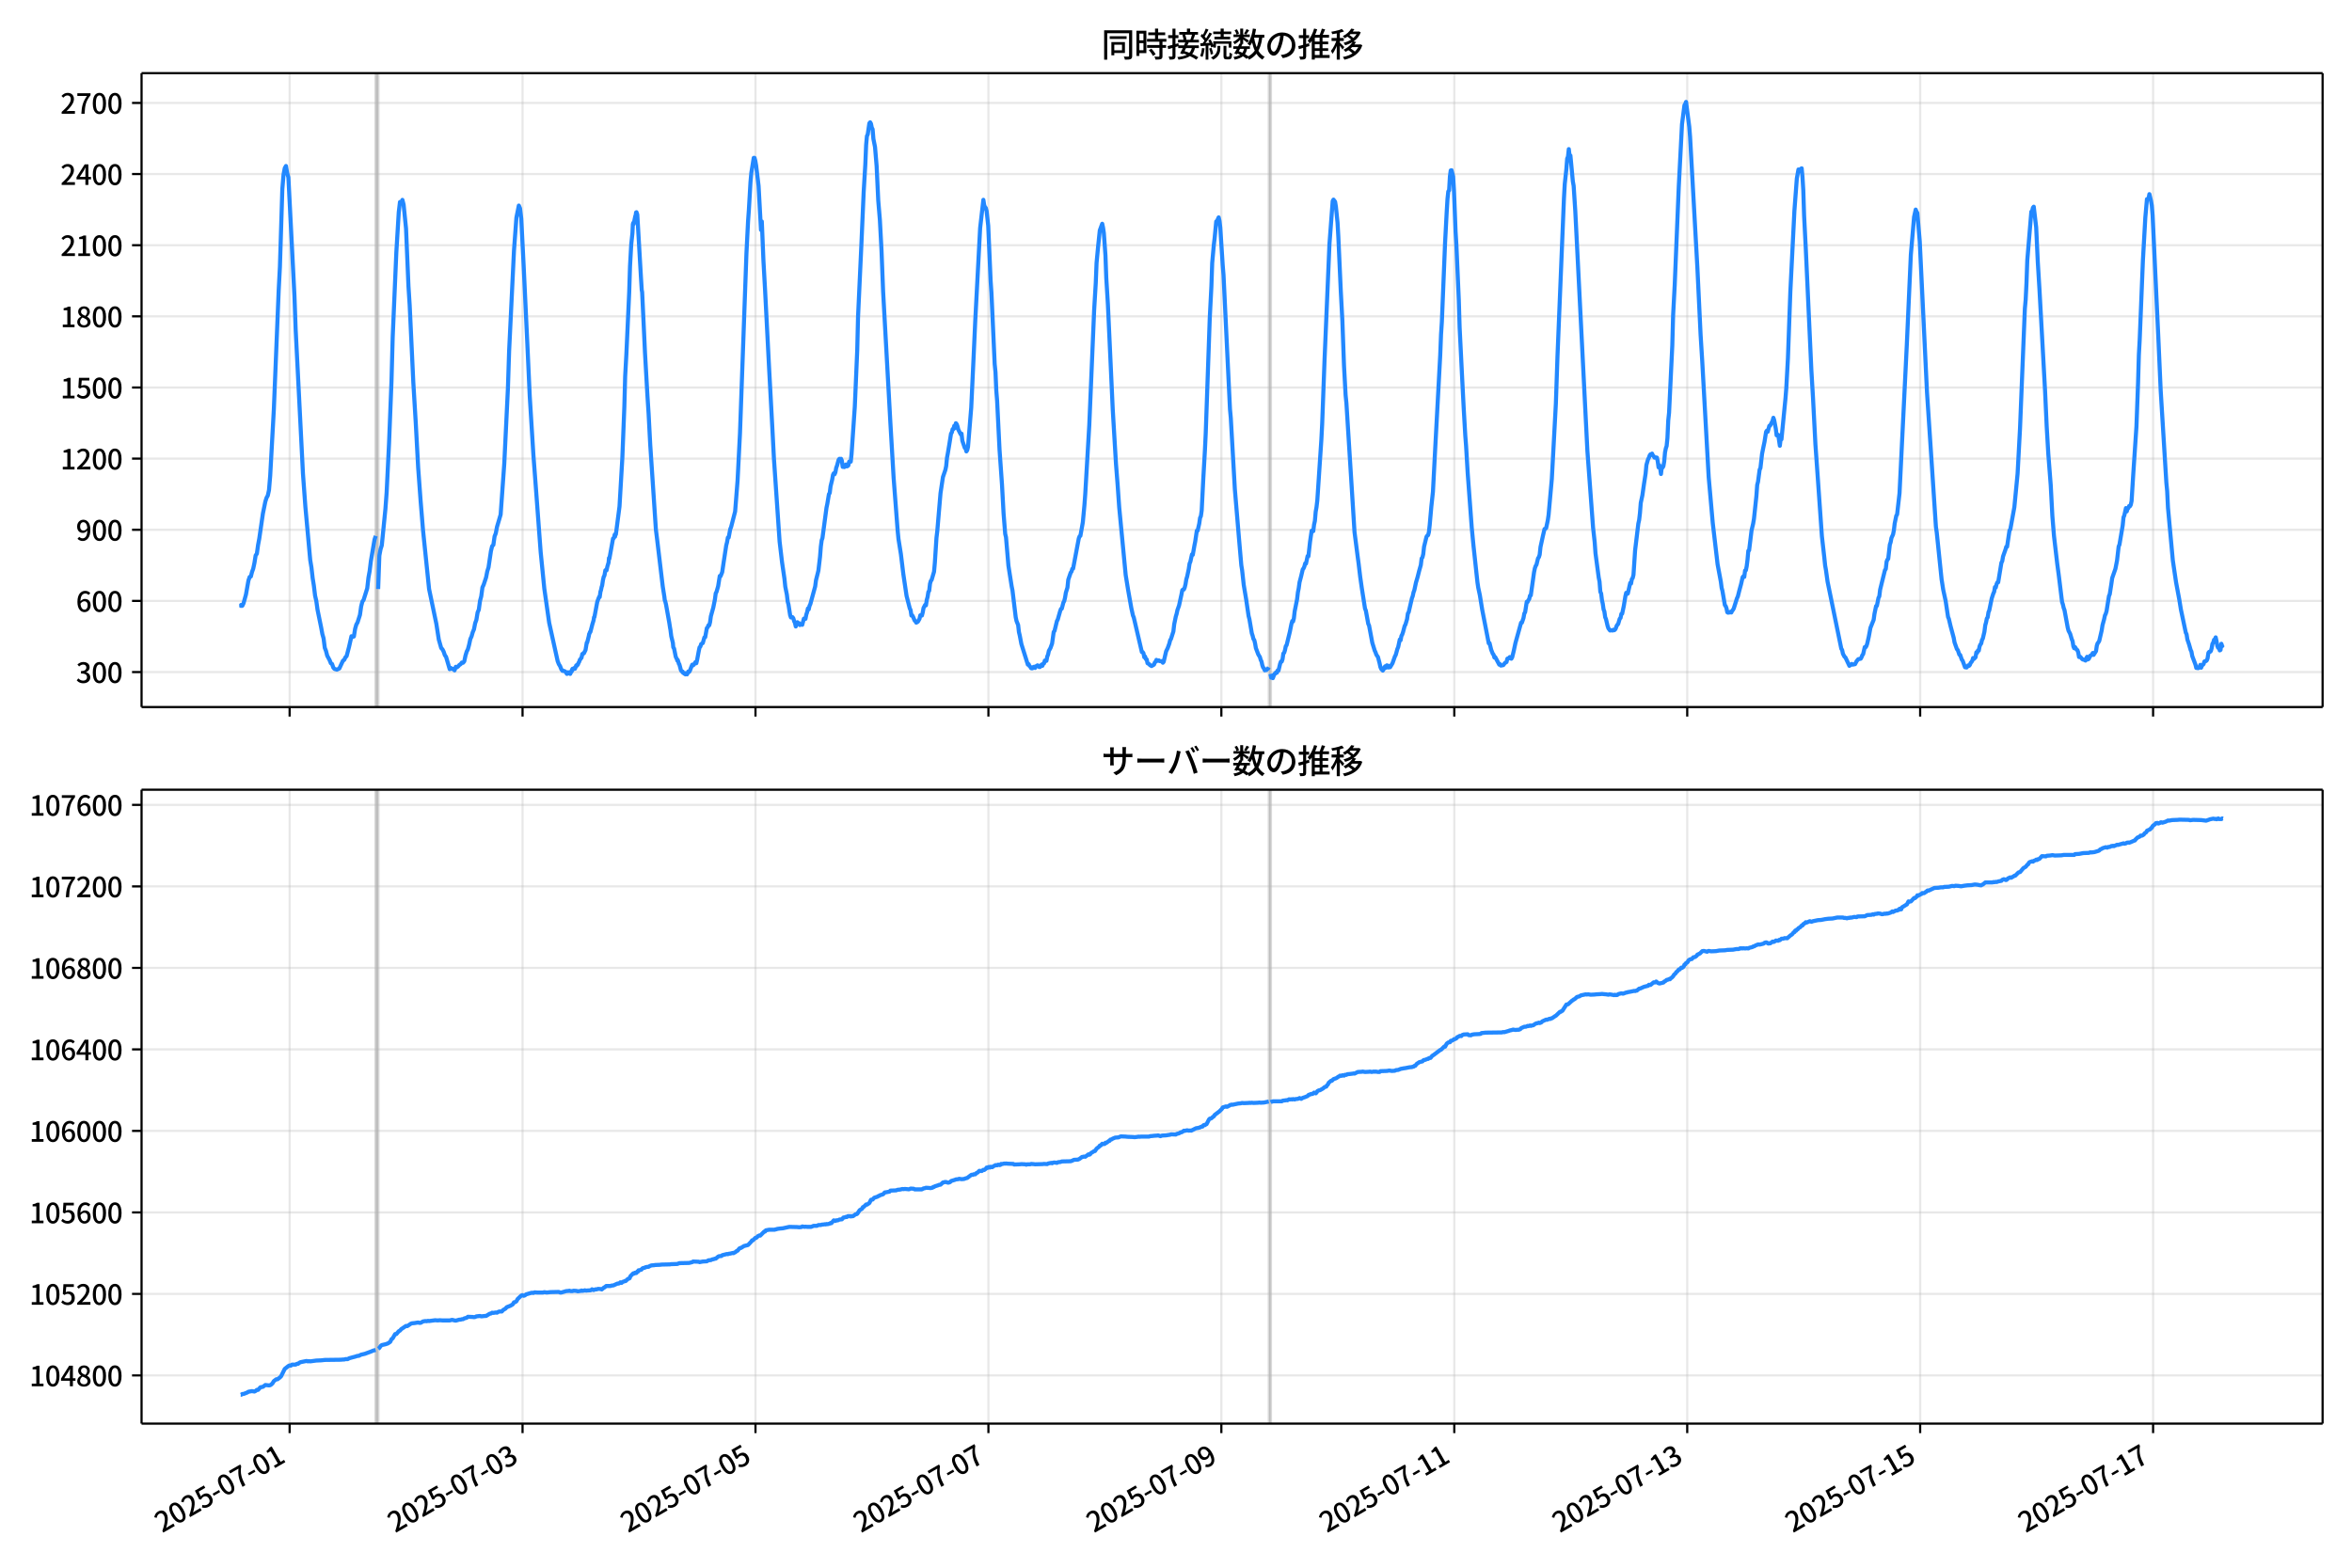 <!DOCTYPE svg  PUBLIC '-//W3C//DTD SVG 1.1//EN'  'http://www.w3.org/Graphics/SVG/1.1/DTD/svg11.dtd'>
<svg version="1.1" viewBox="0 0 864 576" xmlns="http://www.w3.org/2000/svg" xmlns:xlink="http://www.w3.org/1999/xlink">
 <defs>
  <style type="text/css">*{stroke-linejoin: round; stroke-linecap: butt}</style>
 </defs>
 <g id="aa">
  <g id="ab">
   <path d="m0 576h864v-576h-864z" fill="#fff"/>
  </g>
  <g id="ac">
   <g id="ad">
    <path d="m52 259.78h801.2v-232.9h-801.2z" fill="#fff"/>
   </g>
   <g id="ae">
    <path d="m138.03 259.78h.891v-232.9h-.891z" clip-path="url(#c)" fill="#808080" opacity=".3" stroke="#808080"/>
   </g>
   <g id="af">
    <path d="m466.19 259.78h.594v-232.9h-.594z" clip-path="url(#c)" fill="#808080" opacity=".3" stroke="#808080"/>
   </g>
   <g id="ag">
    <g id="ah">
     <g id="ai">
      <path d="m106.39 259.78v-232.9" clip-path="url(#c)" fill="none" stroke="#b0b0b0" stroke-linecap="square" stroke-opacity=".3" stroke-width=".8"/>
     </g>
     <g id="aj">
      <defs>
       <path id="e" d="m0 0v3.5" stroke="#000" stroke-width=".8"/>
      </defs>
      <use x="106.389" y="259.778" stroke="#000000" stroke-width=".8" xlink:href="#e"/>
     </g>
    </g>
    <g id="ak">
     <g id="al">
      <path d="m191.96 259.78v-232.9" clip-path="url(#c)" fill="none" stroke="#b0b0b0" stroke-linecap="square" stroke-opacity=".3" stroke-width=".8"/>
     </g>
     <g id="am">
      <use x="191.957" y="259.778" stroke="#000000" stroke-width=".8" xlink:href="#e"/>
     </g>
    </g>
    <g id="an">
     <g id="ao">
      <path d="m277.52 259.78v-232.9" clip-path="url(#c)" fill="none" stroke="#b0b0b0" stroke-linecap="square" stroke-opacity=".3" stroke-width=".8"/>
     </g>
     <g id="ap">
      <use x="277.525" y="259.778" stroke="#000000" stroke-width=".8" xlink:href="#e"/>
     </g>
    </g>
    <g id="aq">
     <g id="ar">
      <path d="m363.09 259.78v-232.9" clip-path="url(#c)" fill="none" stroke="#b0b0b0" stroke-linecap="square" stroke-opacity=".3" stroke-width=".8"/>
     </g>
     <g id="as">
      <use x="363.093" y="259.778" stroke="#000000" stroke-width=".8" xlink:href="#e"/>
     </g>
    </g>
    <g id="at">
     <g id="au">
      <path d="m448.66 259.78v-232.9" clip-path="url(#c)" fill="none" stroke="#b0b0b0" stroke-linecap="square" stroke-opacity=".3" stroke-width=".8"/>
     </g>
     <g id="av">
      <use x="448.661" y="259.778" stroke="#000000" stroke-width=".8" xlink:href="#e"/>
     </g>
    </g>
    <g id="aw">
     <g id="ax">
      <path d="m534.23 259.78v-232.9" clip-path="url(#c)" fill="none" stroke="#b0b0b0" stroke-linecap="square" stroke-opacity=".3" stroke-width=".8"/>
     </g>
     <g id="ay">
      <use x="534.229" y="259.778" stroke="#000000" stroke-width=".8" xlink:href="#e"/>
     </g>
    </g>
    <g id="az">
     <g id="ba">
      <path d="m619.8 259.78v-232.9" clip-path="url(#c)" fill="none" stroke="#b0b0b0" stroke-linecap="square" stroke-opacity=".3" stroke-width=".8"/>
     </g>
     <g id="bb">
      <use x="619.797" y="259.778" stroke="#000000" stroke-width=".8" xlink:href="#e"/>
     </g>
    </g>
    <g id="bc">
     <g id="bd">
      <path d="m705.37 259.78v-232.9" clip-path="url(#c)" fill="none" stroke="#b0b0b0" stroke-linecap="square" stroke-opacity=".3" stroke-width=".8"/>
     </g>
     <g id="be">
      <use x="705.365" y="259.778" stroke="#000000" stroke-width=".8" xlink:href="#e"/>
     </g>
    </g>
    <g id="bf">
     <g id="bg">
      <path d="m790.93 259.78v-232.9" clip-path="url(#c)" fill="none" stroke="#b0b0b0" stroke-linecap="square" stroke-opacity=".3" stroke-width=".8"/>
     </g>
     <g id="bh">
      <use x="790.933" y="259.778" stroke="#000000" stroke-width=".8" xlink:href="#e"/>
     </g>
    </g>
   </g>
   <g id="bi">
    <g id="bj">
     <g id="bk">
      <path d="m52 246.93h801.2" clip-path="url(#c)" fill="none" stroke="#b0b0b0" stroke-linecap="square" stroke-opacity=".3" stroke-width=".8"/>
     </g>
     <g id="bl">
      <defs>
       <path id="h" d="m0 0h-3.5" stroke="#000" stroke-width=".8"/>
      </defs>
      <use x="52" y="246.926" stroke="#000000" stroke-width=".8" xlink:href="#h"/>
     </g>
     <g id="bm">
      <!-- 300 -->
      <g transform="translate(27.9 250.91) scale(.1 -.1)">
       <defs>
        <path id="n" transform="scale(.016)" d="m1715-90q-371 0-656 90t-503 240q-217 150-377 323l359 474q211-205 479-359 269-153 634-153 269 0 467 92 199 93 311 266t112 423q0 256-125 451t-429 300q-304 106-835 106v551q467 0 732 105 266 106 384 291 119 186 119 423 0 307-192 489-192 183-531 183-269 0-503-119-233-118-438-316l-384 460q282 256 614 413 333 157 737 157 422 0 748-144 327-144 512-413 186-269 186-659 0-403-221-685-221-281-592-422v-26q269-70 490-227t349-400 128-557q0-422-215-726-214-304-573-468-358-163-787-163z"/>
        <path id="a" transform="scale(.016)" d="m1830-90q-460 0-806 275-346 276-535 823-188 547-188 1366 0 820 188 1357 189 538 535 803 346 266 806 266 461 0 800-269 340-269 528-803 189-534 189-1354 0-819-189-1366-188-547-528-823-339-275-800-275zm0 589q237 0 422 185 186 186 288 599 103 413 103 1091 0 679-103 1082-102 403-288 582-185 180-422 180-236 0-422-180-186-179-292-582-105-403-105-1082 0-678 105-1091 106-413 292-599 186-185 422-185z"/>
       </defs>
       <use xlink:href="#n"/>
       <use transform="translate(57)" xlink:href="#a"/>
       <use transform="translate(114)" xlink:href="#a"/>
      </g>
     </g>
    </g>
    <g id="bn">
     <g id="bo">
      <path d="m52 220.79h801.2" clip-path="url(#c)" fill="none" stroke="#b0b0b0" stroke-linecap="square" stroke-opacity=".3" stroke-width=".8"/>
     </g>
     <g id="bp">
      <use x="52" y="220.787" stroke="#000000" stroke-width=".8" xlink:href="#h"/>
     </g>
     <g id="bq">
      <!-- 600 -->
      <g transform="translate(27.9 224.77) scale(.1 -.1)">
       <defs>
        <path id="k" transform="scale(.016)" d="m1971-90q-339 0-634 144-294 144-518 435-224 292-352 733-128 442-128 1044 0 678 147 1161 148 483 397 784 250 301 570 445t665 144q397 0 688-147 292-147 490-359l-403-448q-128 154-327 253-198 99-409 99-307 0-567-182-259-182-413-605-153-422-153-1145 0-608 115-1002t326-589q212-195 493-195 212 0 375 121 163 122 259 343t96 522q0 300-90 511-89 212-259 320-169 109-419 109-211 0-451-134t-458-461l-25 538q134 192 313 323t374 201q196 71 375 71 397 0 694-163 298-163 467-490 170-326 170-825 0-468-195-817-195-348-512-544-317-195-701-195z"/>
       </defs>
       <use xlink:href="#k"/>
       <use transform="translate(57)" xlink:href="#a"/>
       <use transform="translate(114)" xlink:href="#a"/>
      </g>
     </g>
    </g>
    <g id="br">
     <g id="bs">
      <path d="m52 194.65h801.2" clip-path="url(#c)" fill="none" stroke="#b0b0b0" stroke-linecap="square" stroke-opacity=".3" stroke-width=".8"/>
     </g>
     <g id="bt">
      <use x="52" y="194.648" stroke="#000000" stroke-width=".8" xlink:href="#h"/>
     </g>
     <g id="bu">
      <!-- 900 -->
      <g transform="translate(27.9 198.63) scale(.1 -.1)">
       <defs>
        <path id="r" transform="scale(.016)" d="m1562-90q-410 0-708 150-297 151-502 356l403 461q141-160 346-256t422-96q224 0 425 102 202 103 352 333 151 230 237 614 87 384 87 941 0 589-115 970t-323 563-496 182q-205 0-372-118-166-118-262-336t-96-525q0-301 86-512 87-211 259-323 173-112 417-112 224 0 460 141 237 141 448 461l32-544q-134-180-313-314t-371-208-384-74q-391 0-689 166-297 167-467 496-169 330-169 823 0 467 195 816t515 541 698 192q339 0 636-138 298-137 519-419 221-281 349-710t128-1018q0-691-141-1187t-391-807q-249-310-563-461-313-150-652-150z"/>
       </defs>
       <use xlink:href="#r"/>
       <use transform="translate(57)" xlink:href="#a"/>
       <use transform="translate(114)" xlink:href="#a"/>
      </g>
     </g>
    </g>
    <g id="bv">
     <g id="bw">
      <path d="m52 168.51h801.2" clip-path="url(#c)" fill="none" stroke="#b0b0b0" stroke-linecap="square" stroke-opacity=".3" stroke-width=".8"/>
     </g>
     <g id="bx">
      <use x="52" y="168.509" stroke="#000000" stroke-width=".8" xlink:href="#h"/>
     </g>
     <g id="by">
      <!-- 1200 -->
      <g transform="translate(22.2 172.49) scale(.1 -.1)">
       <defs>
        <path id="f" transform="scale(.016)" d="m544 0v608h1037v3277h-845v467q333 58 579 147 247 90 451 218h557v-4109h915v-608h-2694z"/>
        <path id="b" transform="scale(.016)" d="m282 0v429q697 621 1164 1136 468 515 701 956 234 442 234 826 0 256-87 451-86 196-262 301-176 106-445 106-275 0-506-151-230-150-422-368l-416 410q301 333 637 518 336 186 803 186 429 0 749-176t496-493 176-745q0-455-224-919t-615-935q-390-470-889-950 186 20 394 36t374 16h1184v-634h-3046z"/>
       </defs>
       <use xlink:href="#f"/>
       <use transform="translate(57)" xlink:href="#b"/>
       <use transform="translate(114)" xlink:href="#a"/>
       <use transform="translate(171)" xlink:href="#a"/>
      </g>
     </g>
    </g>
    <g id="bz">
     <g id="ca">
      <path d="m52 142.37h801.2" clip-path="url(#c)" fill="none" stroke="#b0b0b0" stroke-linecap="square" stroke-opacity=".3" stroke-width=".8"/>
     </g>
     <g id="cb">
      <use x="52" y="142.37" stroke="#000000" stroke-width=".8" xlink:href="#h"/>
     </g>
     <g id="cc">
      <!-- 1500 -->
      <g transform="translate(22.2 146.36) scale(.1 -.1)">
       <defs>
        <path id="j" transform="scale(.016)" d="m1715-90q-365 0-653 90t-506 237q-217 147-383 307l352 480q134-134 294-246t361-183q202-70 452-70 262 0 473 118 212 119 333 346 122 227 122 541 0 460-247 716-246 256-649 256-224 0-384-64t-365-198l-365 237 141 2240h2387v-627h-1747l-109-1204q154 77 307 118 154 42 340 42 397 0 723-160t518-490q192-329 192-847 0-519-224-887t-586-560q-361-192-777-192z"/>
       </defs>
       <use xlink:href="#f"/>
       <use transform="translate(57)" xlink:href="#j"/>
       <use transform="translate(114)" xlink:href="#a"/>
       <use transform="translate(171)" xlink:href="#a"/>
      </g>
     </g>
    </g>
    <g id="cd">
     <g id="ce">
      <path d="m52 116.23h801.2" clip-path="url(#c)" fill="none" stroke="#b0b0b0" stroke-linecap="square" stroke-opacity=".3" stroke-width=".8"/>
     </g>
     <g id="cf">
      <use x="52" y="116.232" stroke="#000000" stroke-width=".8" xlink:href="#h"/>
     </g>
     <g id="cg">
      <!-- 1800 -->
      <g transform="translate(22.2 120.22) scale(.1 -.1)">
       <defs>
        <path id="l" transform="scale(.016)" d="m1830-90q-441 0-787 163-345 164-547 448-202 285-202 650 0 314 122 557t314 419 403 291v32q-256 186-442 458-185 272-185 643 0 365 176 640t480 425q304 151 694 151 410 0 704-160t457-439q164-278 164-649 0-237-96-448t-234-381q-137-169-291-278v-32q218-115 397-285 179-169 288-406t109-557q0-346-189-628-189-281-532-448-342-166-803-166zm314 2708q205 198 310 419 106 221 106 464 0 211-83 384t-247 272q-163 99-393 99-288 0-480-183-192-182-192-502 0-256 134-429 135-172 359-294t486-230zm-294-2170q236 0 418 89 183 90 285 253 103 164 103 388 0 211-90 367-89 157-246 272-157 116-368 215t-454 195q-244-173-398-426-153-252-153-553 0-237 118-416 119-179 324-282 205-102 461-102z"/>
       </defs>
       <use xlink:href="#f"/>
       <use transform="translate(57)" xlink:href="#l"/>
       <use transform="translate(114)" xlink:href="#a"/>
       <use transform="translate(171)" xlink:href="#a"/>
      </g>
     </g>
    </g>
    <g id="ch">
     <g id="ci">
      <path d="m52 90.093h801.2" clip-path="url(#c)" fill="none" stroke="#b0b0b0" stroke-linecap="square" stroke-opacity=".3" stroke-width=".8"/>
     </g>
     <g id="cj">
      <use x="52" y="90.093" stroke="#000000" stroke-width=".8" xlink:href="#h"/>
     </g>
     <g id="ck">
      <!-- 2100 -->
      <g transform="translate(22.2 94.078) scale(.1 -.1)">
       <use xlink:href="#b"/>
       <use transform="translate(57)" xlink:href="#f"/>
       <use transform="translate(114)" xlink:href="#a"/>
       <use transform="translate(171)" xlink:href="#a"/>
      </g>
     </g>
    </g>
    <g id="cl">
     <g id="cm">
      <path d="m52 63.954h801.2" clip-path="url(#c)" fill="none" stroke="#b0b0b0" stroke-linecap="square" stroke-opacity=".3" stroke-width=".8"/>
     </g>
     <g id="cn">
      <use x="52" y="63.954" stroke="#000000" stroke-width=".8" xlink:href="#h"/>
     </g>
     <g id="co">
      <!-- 2400 -->
      <g transform="translate(22.2 67.939) scale(.1 -.1)">
       <defs>
        <path id="m" transform="scale(.016)" d="m2170 0v3072q0 192 12 457 13 266 20 458h-26q-90-179-183-365-92-185-195-364l-921-1415h2579v-576h-3328v493l1875 2957h858v-4717h-691z"/>
       </defs>
       <use xlink:href="#b"/>
       <use transform="translate(57)" xlink:href="#m"/>
       <use transform="translate(114)" xlink:href="#a"/>
       <use transform="translate(171)" xlink:href="#a"/>
      </g>
     </g>
    </g>
    <g id="cp">
     <g id="cq">
      <path d="m52 37.815h801.2" clip-path="url(#c)" fill="none" stroke="#b0b0b0" stroke-linecap="square" stroke-opacity=".3" stroke-width=".8"/>
     </g>
     <g id="cr">
      <use x="52" y="37.815" stroke="#000000" stroke-width=".8" xlink:href="#h"/>
     </g>
     <g id="cs">
      <!-- 2700 -->
      <g transform="translate(22.2 41.8) scale(.1 -.1)">
       <defs>
        <path id="i" transform="scale(.016)" d="m1235 0q32 646 109 1187t224 1024 384 941 576 938h-2208v627h3027v-455q-409-512-665-989-256-476-397-969t-205-1053-90-1251h-755z"/>
       </defs>
       <use xlink:href="#b"/>
       <use transform="translate(57)" xlink:href="#i"/>
       <use transform="translate(114)" xlink:href="#a"/>
       <use transform="translate(171)" xlink:href="#a"/>
      </g>
     </g>
    </g>
   </g>
   <g id="ct">
    <path d="m88.418 222.44.085.174.075-.349.309.349.157-.087.42-.871.892-3.224.907-5.141.444-1.307.447-.174.42-1.655.446-1.22.446-2.091.446-2.788.446-.61.446-3.224.446-2.353 1.337-9.236.891-4.356.446-1.394.446-.784.446-2.004.446-5.315 1.337-24.309 1.783-43.826.446-8.539.891-28.666.446-5.315.446-2.353.446-.784.446 2.614.446 1.568 2.228 43.565.446 12.46 2.674 52.801.891 12.198 1.783 19.604.446 2.701.446 3.921.446 2.788.446 3.659.446 1.917.446 3.224 1.337 6.535.446 2.44.446 1.568.446 3.485.446 1.133.446 1.743.891 1.655.446 1.133.446.261.446 1.307.446.523.891.261.891-.436 1.337-2.875.446-.261.446-.958.446-.436.891-3.398.891-3.921.446.261.446-.174.446-2.788.446-1.568.446-.784.891-2.788.446-3.137.446-1.743.446-.61 1.337-4.269.446-3.921.446-2.44.446-3.659 1.337-7.842.446-1.394m.891 19.517.446-12.285.446-2.353.446-1.394 1.337-13.418.446-6.012.891-18.21.891-22.654.446-16.293 1.337-31.105.891-14.725.446-3.747.446.436.446-1.22.446 1.743.891 8.8.891 21.173.446 6.97 1.337 28.404.891 14.725.891 16.555.891 12.111.891 10.891 2.228 21.608 2.674 12.808.891 5.751.891 3.137.446.436.446.871.446 1.307.446.61 1.337 4.531.446-.436.446.349h.446l.446.523.446-1.307.446.174.446-.349.446-.523.446-.261.446-.61.446.087.446-.523.446-2.091.446-1.481.446-.871.446-1.655.446-2.091.446-.958.446-1.568.446-1.046.446-2.265.446-1.22.446-2.701.446-1.046.446-3.224.446-1.655.446-3.311.446-.958.891-2.701.446-2.265.446-1.394.891-6.012.446-1.83.446-.436.446-3.137.446-1.133.446-2.353 1.337-4.531 1.337-18.733 1.337-27.62.446-13.766 1.783-36.856.891-12.111.891-4.444.446 1.046.446 3.747.891 17.6 1.337 28.23.891 19.43 1.337 21.521.891 11.763 1.783 23.961 1.337 13.418 1.783 12.547 3.12 14.115.446 1.133.446.697.446 1.133.446.61h.446l.594.261.594.871.149-.087.297-.523.297.436.149-.087.297.261.297-.61.149-.523.149.174.149-.784.149-.174h.149l.149.174.149-.174.149.087.149-.436.149.349.446-1.22.149.174.149-.087.149-.436.149.087.297-.784.149-.174.297-.871.149-.087.297-.523.149-.087.297-1.394.149.087.297-.436.149.087.594-1.22.446-2.701h.149l.594-2.353.149-.871.149-.174.149-.523h.149l.743-2.875.297-.958.149-.523.149-1.046.149-.087 1.04-5.576.446-1.22.297-.697.149.174.297-2.091.149-.349.297-1.394.149-.349.297-2.004.297-1.307.149-.174.149-.436.297-1.743.149-.087.149.174.149-.087.297-1.394.446-1.481.149-1.655.149.261 1.337-7.406h.149l.149-.174.149-.436.149-.784.149.697.149-1.046.149.261 1.337-10.281 1.04-17.774.743-18.907.297-11.153.446-8.103 1.04-22.741.297-9.584.446-8.016.446-4.182.149-3.224.149-.523.149.436.594-2.875.149-.349.149-1.046.149-.087.297.871 1.337 22.915.297 4.792.149.784.594 12.547.446 9.584.891 15.683.446 6.883.594 11.327 2.08 31.192.446 3.572 2.08 17.426.594 3.747.149 1.307.149.261.297 1.22.891 4.966.297 1.655.297 1.917.149.784.297 2.353.594 2.44.149 1.655.297.436.594 2.962.297.697.149.174.149.61.149-.261.297.958.149.523.149.087.594 2.265.446.523.149-.087.149.436.297.087.149.261.297-.174.149.436.149-.349.446.349.297-.61.149-.436.297.174.297-.436.594-1.568.297-.697.297.261.297-.261.594-.958.297.436.297-1.22.594-3.224.297-1.394.297-.261.297-.958.594-.349.594-2.091.297-.087.594-3.311.297-.261.297-.784h.297l.297-1.133.297-2.178.891-3.224.594-2.962.297-2.265.297-.523.594-2.091.594-3.747.297.087.594-1.481.594-4.008.891-5.838.297-1.133.297-1.743h.297l.594-3.137.297-.697 1.486-5.751.891-11.24.891-17.426 2.377-66.219.594-11.763.297-4.182.594-10.194.297-3.311.891-5.576h.297l.297 1.133.297 1.743.891 7.406.891 16.206.297-3.137.594 14.376.594 10.63 1.486 28.84 1.188 21.957.594 11.414 2.08 30.408.891 7.58.891 6.099.297 2.875.594 2.962.297 2.527.297 1.133.594 3.834.297.871.297-.174.297.087.297.436.297 1.046.297.61.297 1.307.297-1.133.297-.436.297.61.297-.261.297.697.297-.349.594.261.594-2.265.594.087.297-1.568.297-.871.297-1.394.297.349.297-1.307.297-.61 1.783-6.535.297-2.265.594-2.353.297-1.22.594-5.053.297-3.747.297-2.265.297-.871 1.486-11.153.297-1.394.594-3.572.297-.436.297-2.44.594-2.44.297-1.743.297-.61.297.349.297-.697.297-1.655.297-.784.594-2.178.297-.349.297.261.297-.261.297.697.297 2.265.297-.087.297.174.297-.349.297-.61.297.697.297-.087.297-.261.297-1.394h.594l.297-2.875 1.188-17.339.891-20.737.297-12.198 1.188-25.703.891-20.388.594-9.933.297-7.145.297-3.311.297-.61.594-4.095.297-.349.297.523.297 1.481.297.523.297 3.572.594 2.962.594 7.058.594 12.634.594 7.058.594 11.065.594 15.248 2.674 48.27 1.188 20.214 1.486 19.43.297 3.05.891 5.576.891 7.319 1.188 8.016 1.188 4.618.297.61.297 2.004.297-.087.297.523.594 1.394.297.261.297.523.594-.349.594-1.046.297-1.307.594.087.297-1.133.297-1.655.594-1.133.297.174.297-2.004.297-1.046.297-1.917.297-.349.297-2.614.297-1.046.297-.349.891-3.05.297-3.311.594-9.149.297-2.44 1.188-13.941.891-5.925.891-2.614.297-1.394.297-3.05.297-1.568.594-3.572.594-3.747.297-.436.297-1.22h.297l.297-1.22.297.784.297-1.743.297.349.297.784.297 1.22.891 1.743.297-.261.297 2.614.891 2.614.297.174.297 1.133.297-.436.297-1.22 1.188-14.464.891-18.994.594-13.069 1.783-33.893 1.188-10.368.297 1.917.297.784.297.261.297 1.133.594 5.402.891 20.388.297 4.356 1.188 26.139.297 2.962.297 6.796.297 3.659.891 18.036.891 12.634.594 10.804.594 7.493.297 1.22.891 10.456 1.188 7.58.297 1.481 1.188 9.846.297 1.394.594 1.481.297 2.614.297 1.22.594 3.137 2.377 7.58.297-.174.297.697.297.261.297.523.297.087.297-.087.297-.436.297-.087.297.436.297-.61.297-.087.297-.261.297.174.297.436h.297l.594-.871.297.436.297-.784.297-.087.297-1.046.297.174.297-.087.297-1.568.297-.697.297-1.394.594-1.046.594-1.655.594-4.269.297-.349.891-3.659.297-.523.891-3.137.297-.784.297-.087.594-2.265.297-.523.297-1.22.297-1.83.594-1.917.297-2.875.891-2.614.297-.349.297-1.046.297-.087 2.08-11.065.297-.784.297-.174.891-4.966.594-6.361.297-4.008.891-15.248.594-10.107 1.783-42.258.594-9.933.297-7.406.594-6.273.594-5.663.891-2.44.297 1.394.297 2.004.594 8.277.297 8.19.594 9.671 1.783 38.686 1.188 19.953.594 7.58.594 8.452 2.377 24.832.891 5.489 1.188 6.709.594 2.701.297.697 2.971 12.721h.297l.297.436.297 1.481.297-.261.297.958.297.087.297 1.394.594.349.297.349.594.349.891-.523.297-.784.297-.261.297-.697.594.349.297-.174.297.261.594.087.297-.087.297.61.297-.349.891-3.834.594-1.22.594-1.655.297-1.22.297-.436.891-2.788.297-2.614.594-2.875.297-.958.297-1.394.594-1.655.891-4.095.297-1.568.297-.261h.297l.297-.697.297-1.22.297-1.83.297-.958.594-2.788.297-2.004.297-.697.594-2.701.297.174.594-3.398.297-1.481.594-4.008h.297l.594-2.614.297-2.091.297-.61.297-2.091.594-11.763.594-10.368.297-6.273 1.486-42.345.594-11.588.297-8.626.594-6.622.297-2.44.594-6.186.297-.174.594-1.307.297 1.22.297 2.527.891 13.854.297 3.572 2.377 49.315.297 3.224 1.486 26.139 1.486 17.687.891 10.281.297 1.83.594 5.402.891 5.315.891 6.099.297 1.133.891 5.228.297.871.297 1.22.297.349.297 1.22.297 1.743.891 2.353.594.958.297 1.046.297.61.297 1.394.297.784.297.349.297.697.297-.261.297.174.297-.349.297-.174.297-.523m.594 2.44.297 1.394.297-.087.297.261.594-1.568.297-.087.297-.523.297.174.297-.871.297.087.594-2.527.297-.784h.297l.297-.871.297-2.091.297-.261.297-.958.297-1.481.297-.349 1.188-4.879.594-2.962.297-1.046.297.174.297-1.133.297-2.614.594-2.962.297-1.481.297-2.527.297-1.481.297-2.178.594-2.265.594-2.527.297-.349.297-.697.297-1.133.297.087.594-2.788.297.087.594-5.315.594-4.095.594.174.297-2.44.297-1.307.297-3.398.297-1.655.297-2.527 1.486-22.305.297-5.751.891-23.961 1.783-42.084 1.188-15.858.297-.523.594.784.297 1.83.594 5.838.297 5.228.891 19.778.594 11.153.594 16.38.594 10.891.297 2.962 2.971 47.311 1.188 9.236.297 2.178.594 4.966.594 4.182 1.188 7.58.297.697.891 4.879.297.61 1.188 6.361.891 2.875.297.61.297.871.594.871.594 2.265.297 1.394.297.697.594.61.297-.436.297-.784.297-.349.297.523.297-.871.297.087.297.697.297-.523.297.436.891-1.481.891-2.527.297-.523.594-2.178.297-.697.594-2.788.297.261.297-1.568.297-.523.297-.871.594-2.265.297-.523.594-2.004.297-2.091.297-.436 1.188-5.141.297-.784.297-1.394.297-.784.594-2.788.594-2.004.594-2.353.594-2.091.297-2.44.297-.349.297-1.22.297-2.701.891-3.659.297-.436.297-.174.297-1.133.297-2.614.594-6.709.594-5.489.891-16.99 1.783-33.196.297-7.58.297-4.531 1.188-29.188.594-11.24.297-4.879.297-2.788.297-.349.297-5.141.297-2.178.297-.087.594 2.353.297 5.053.594 15.248.297 4.792.891 20.388.297 9.933.891 17.862.594 11.588.594 10.281.297 3.834.594 10.02 1.486 20.04.594 6.186 1.486 13.766.297 2.004.594 2.788.891 5.489 2.377 12.198.297-.087.594 2.44.594 1.481.297.349.297 1.046.297-.174 1.486 2.788.297-.174.297.523.891-.174.594-.784.594-.349.297-1.22.297-.174h.297l.297-.436.297.523.297.087.297-.523.594-2.44.594-2.788 2.08-7.493h.297l.594-1.743.297-1.655.297-.436.594-3.834.297.087.297-.697.297-.349.297-1.307.297-.087 1.188-8.452.297-1.481.297-.871.297-.436.594-2.44.297-.349.297-.958.297-2.788.891-4.095.594-2.527.297-.087.297-.261.594-2.788.297-2.004 1.188-13.244 1.486-27.62.594-17.426 2.377-58.028.297-5.315.594-5.489.297-3.834.297-.697.297-2.788.297 2.527.297-.174.891 9.497.297 1.655.594 9.149 4.457 88.262 2.08 28.143.594 5.315.297 4.095 1.188 8.974.297 1.481.297 3.747.297.61.297 2.44.297 1.307.297 2.091.297.784.297 2.091.297.697.594 2.527.297.871.594.784.297-.087.594.087.297-.261.297.174.297-.174.297-.436.297-.871.297-.523.297-.261.594-2.004.297-.261.297-1.481.297-.087.594-2.788.594-3.659.297-1.22.297.436.297-.174.891-3.921.297.261.297-1.655.297-.349.297-1.22.594-8.974 1.188-9.846.297-1.307.297-2.527.297-3.747.594-2.788.594-4.182.594-3.834.297-3.137.594-2.091.297-.523.297-.871.297-.436h.297l.297-.261.297.697.297.261.297.523.594-.087.297.087.297 1.394.297 2.178.297-.784.297 1.133.297 2.091.297-2.527.297.174.297-.523.297-1.743.297-3.311.297-1.481.297-.871.297-2.962.297-6.448.297-2.788 1.188-24.745.297-10.978.594-11.24 1.486-36.072 1.188-23.002.891-6.97.297-.436.297-.784 1.188 9.149.297 3.747 2.674 47.921 1.188 24.745.594 9.584 2.377 42.694 1.486 16.816 1.783 15.248 1.188 6.361.297 2.265.297 1.133.891 5.228.297.349.297.784.297 1.481.297.174.297-.174.297.087.297-.261.297.261.297-.61.297-.349.297-.523 1.188-3.747.297-.61.594-2.353.594-2.178.594-2.614.297-.349.297.261.297-2.353.297-.087.297-1.481.297-2.353.297-3.311.297-.174.891-7.319.594-2.527.297-1.743.891-8.364.297-4.095.297-1.133.594-4.444.297-.61.594-5.228.594-2.962.297-1.394.594-3.747.297-.436.297.436.594-2.178.297-.087.891-1.743.297-1.133.297.871.594 3.137.297 2.44.297-.174h.297l.594 4.008.297-2.614.297.261 1.486-15.161.297-3.747.594-10.891.891-24.571 1.486-29.624.891-11.85.594-3.311.297.61.297.087.297-.958.297-.174.297 3.224.297 4.879.297 9.323.594 11.588 2.08 45.307.594 10.02.891 17.165.891 12.547 1.486 21.173.891 7.842.297 2.875.297 1.655.594 4.269 5.051 24.658.297.436.297 1.394.594 1.133.297.174 1.486 3.137.297-.261.297-.087.297-.349.297.261.891-.174.594-1.133.594-.697.891-.174.297-.523.297-.784.297-.349.594-2.614.297.087.297-.436.297-.871.594-2.614.594-3.224 1.188-2.962.297-2.178.594-2.875.297-.087.594-2.962.297-.523.297-2.44.594-2.44 1.188-4.792.297-.349.297-2.701.297-.784.297-.261.594-5.228.297-.871.297-1.568.594-1.307.297-1.481.297-2.527.594-2.875.297-.436.891-7.842 2.674-54.456 1.486-33.196 1.188-13.854.594-2.701.297.784.297.436.891 10.456 2.674 55.589 3.268 49.315.297 2.004 1.783 17.252.594 3.834.891 4.095.891 5.925.297.697.594 2.527 1.188 4.444.297 1.655.891 2.527.297.261.594 1.743.297.087.594 1.743.297.349.891 2.44.594.087.594-.784.297.174.297-.349.297-.784.297-.261.297-.523.297-.958.297.349.594-.61.297-1.83.297.174.297-.871.297.087.297-1.568.297-.697.297-.349.297-1.307.297-.523.594-2.527.297-2.353.297-1.046.297-1.481.297-.349.297-1.917.297-.697.891-4.356.594-1.83.297-.61.297-1.743.297.174.297-1.22.297-.697h.297l1.188-7.232.297-.523.297-1.743.891-2.527.297-1.046h.297l.891-6.012.297-.349 1.486-8.19 1.188-12.285.891-16.555.891-22.131.891-21.957.297-3.311.297-6.012.297-8.452 1.486-17.862.297-.261.297-1.22.297-.349.891 7.58.594 12.808.594 9.671 2.08 37.727.594 12.982.594 10.107.891 11.501.594 11.24.594 7.319 1.188 10.194.594 4.444 1.188 9.671.297.871.297 1.307.297.784 1.188 6.448.297 1.133.594 1.133.594 2.004.297.697.297 1.917.297.697.297-.436.594.958.297.174.297.871.297 1.655.297-.174.297.261.594.697.297.174h.297l.594.349.297-.871.297-.523.297.958.297-.174.594-1.22.297-.087.297-.349.297-.523.297.697.891-1.394.297-2.004.297-.871.297-.349.297-.523.891-3.834.297-1.917.594-2.178.297-1.394.297-.61.297-.958.891-5.576.297-.697.594-3.834.297-2.091 1.188-3.398.594-3.05.594-5.141.297-.697 1.188-7.058.297-2.962.297-.697.594-2.701.297 1.22.297-.958.297-.261.297-.784.297.087.297-.523.297-1.394.594-9.584 1.188-17.774.594-16.032.297-10.281.297-5.402 1.188-29.363.891-15.77.594-6.709h.297l.297-.174.297-1.655.594 2.44.297 1.743.297 3.572.891 19.169 1.188 25.268.891 20.04 2.08 33.806.297 3.05.297 6.099 1.783 19.43 1.188 8.016 1.188 6.361.594 3.659 1.783 8.452.297.61.297 1.917.594 1.743.594 2.091.297.61.297 1.655 1.188 3.137.297 1.22.297-.261.297.349.297-.087.297-.261.297-.871.297 1.046.297-.784.594-.523.297-.958.297-.174h.297l.297-.261.297-.784.297-2.004.297-.349h.297l.297-.261.297-1.046.297-1.655.297-.436.297-1.046h.297l.297-.871.297 1.307.297 1.83.297.697.297-.349.297 1.307.297-.174.297-2.265.297.871.297-.436v0" clip-path="url(#c)" fill="none" stroke="#28f" stroke-linecap="square" stroke-width="1.5"/>
   </g>
   <g id="cu">
    <path d="m52 259.78v-232.9" fill="none" stroke="#000" stroke-linecap="square" stroke-width=".8"/>
   </g>
   <g id="cv">
    <path d="m853.2 259.78v-232.9" fill="none" stroke="#000" stroke-linecap="square" stroke-width=".8"/>
   </g>
   <g id="cw">
    <path d="m52 259.78h801.2" fill="none" stroke="#000" stroke-linecap="square" stroke-width=".8"/>
   </g>
   <g id="cx">
    <path d="m52 26.88h801.2" fill="none" stroke="#000" stroke-linecap="square" stroke-width=".8"/>
   </g>
   <g id="cy">
    <!-- 同時接続数の推移 -->
    <g transform="translate(404.6 20.88) scale(.12 -.12)">
     <defs>
      <path id="x" transform="scale(.016)" d="m1587 3936h3232v-518h-3232v518zm320-1114h557v-2534h-557v2534zm301 0h2291v-2086h-2291v512h1734v1069h-1734v505zm-1683 2260h5113v-570h-4524v-5056h-589v5626zm4768 0h595v-4896q0-250-67-397t-227-218q-160-77-426-96t-675-19q-13 83-45 192t-77 218q-45 108-89 185 281-13 527-13 247 0 330 0 83 7 118 42 36 35 36 112v4890z"/>
      <path id="v" transform="scale(.016)" d="m2714 4672h3238v-525h-3238v525zm-244-1235h3712v-538h-3712v538zm20-1184h3635v-531h-3635v531zm1523 3155h595v-2310h-595v2310zm832-2451h589v-2823q0-230-61-364-61-135-227-199-167-70-423-86t-633-16q-20 121-78 285-57 163-121 284 275-6 509-9t310-3q77 6 106 28 29 23 29 93v2810zm-2023-1677 487 282q153-160 313-352t294-381q135-189 206-343l-519-313q-64 153-189 348-124 196-278 394-154 199-314 365zm-2086 3718h1619v-4281h-1619v544h1056v3187h-1056v550zm32-1843h1293v-537h-1293v537zm-320 1843h563v-4832h-563v4832z"/>
      <path id="w" transform="scale(.016)" d="m3866 5408h614v-870h-614v870zm-1479-653h3597v-518h-3597v518zm-230-1485h4e3v-518h-4e3v518zm825 922 519 102q64-160 121-342 58-182 96-352 39-170 45-304l-544-128q-6 134-42 313-35 180-83 365-48 186-112 346zm1856 109 589-71q-96-275-202-557-105-281-195-486l-518 77q58 147 122 329 64 183 118 372t86 336zm-2643-2106h3943v-518h-3943v518zm1408 685 602-115q-167-371-362-784t-390-797-362-685l-525 179q160 288 346 666t368 784 323 752zm-659-2157 358 403q352-102 733-240 381-137 752-304 371-166 697-336 327-169 558-329l-384-461q-218 160-532 336-313 176-685 345-371 170-755 323-384 154-742 263zm1894 1114 583-71q-122-550-353-944-230-393-604-662t-922-435q-547-167-1296-269-25 128-93 269-67 141-137 230 678 64 1168 192t819 349q330 221 531 550 202 330 304 791zm-4684 217q396 90 953 240 557 151 1120 311l77-544q-525-154-1053-311-528-156-963-284l-134 588zm121 2093h1965v-563h-1965v563zm819 1248h576v-5229q0-236-51-374t-192-208q-141-77-355-99-214-23-541-16-13 115-64 288t-109 294q205-6 381-6t234 0q64 0 92 28 29 29 29 93v5229z"/>
      <path id="u" transform="scale(.016)" d="m4058 5408h595v-1798h-595v1798zm-1415-563h3443v-499h-3443v499zm231-992h3008v-499h-3008v499zm-224-877h3475v-1203h-531v729h-2432v-729h-512v1203zm1964-877h551v-1881q0-122 22-157 23-35 106-35 25 0 92 0 68 0 135 0t99 0q51 0 83 54t45 224 19 515q90-70 234-131t259-93q-19-429-83-662-64-234-183-326-118-93-316-93-39 0-103 0t-134 0-138 0q-67 0-99 0-237 0-365 64t-176 218q-48 153-48 422v1881zm-1164-6h550v-455q0-243-48-528-48-284-186-579-137-294-409-572-272-279-727-503-70 90-192 208-121 118-230 195 416 205 665 438 250 234 371 474 122 240 164 467 42 228 42 413v442zm-2240 3309 524-192q-121-244-259-503-137-259-275-496t-259-416l-410 173q122 186 246 438 125 253 240 515 116 263 193 481zm716-743 500-230q-224-359-496-756-272-396-548-764-275-368-518-650l-358 205q179 211 377 483 199 272 387 569 189 298 358 592 170 295 298 551zm-1721-665 307 403q166-154 339-340 173-185 320-364t224-327l-326-460q-77 160-218 348-141 189-314 384-172 196-332 356zm1485-832 435 179q128-211 249-458 122-246 215-474 93-227 137-412l-473-211q-32 185-119 422-86 237-201 486-115 250-243 468zm-1530-583q422 26 998 54 576 29 1184 68l7-499q-570-45-1127-84-556-38-992-70l-70 531zm1702-992 436 135q121-276 214-596t118-556l-454-148q-26 237-112 563-86 327-202 602zm-1363 109 499-83q-57-455-163-897-105-441-253-748-51 32-134 73-83 42-170 83-86 42-144 62 148 294 234 697t131 813zm691 627h525v-2861h-525v2861z"/>
      <path id="p" transform="scale(.016)" d="m224 2022h3187v-499h-3187v499zm51 2247h3111v-487h-3111v487zm1127-1735 563-121q-154-320-333-672t-352-679q-173-326-326-582l-532 173q148 243 324 566t345 669q170 346 311 646zm934-832 563-64q-89-480-262-838t-461-614-701-432-976-298q-25 128-99 269t-157 237q659 102 1085 303 426 202 666 554t342 883zm422 3597 519-211q-147-218-298-436-150-217-278-377l-403 186q121 173 252 413 132 240 208 425zm-1203 109h563v-2957h-563v2957zm-1075-320 448 186q134-192 246-420 112-227 157-393l-467-211q-38 172-147 406t-237 432zm1094-1050 397-236q-160-263-400-529-240-265-519-489-278-224-553-378-51 103-141 237-89 135-179 218 269 109 534 294 266 186 493 416 228 231 368 467zm487-204q83-45 246-145 163-99 352-211t346-211 221-150l-327-423q-83 77-230 198-147 122-317 253-170 132-327 250-156 119-259 189l295 250zm1798 396h2311v-556h-2311v556zm115 1178 615-90q-103-640-263-1235t-384-1101q-224-505-512-889-44 57-134 134t-186 157-166 125q275 339 473 796 199 458 340 995 141 538 217 1108zm1223-1510 614-58q-147-1101-445-1940-297-838-813-1443-515-604-1321-1014-26 71-90 177-64 105-134 208-70 102-128 159 742 346 1212 880 471 535 730 1290 260 755 375 1741zm-1005-135q134-851 387-1597 253-745 659-1305 407-560 1002-874-70-57-154-150-83-93-154-189-70-96-121-179-633 371-1056 988-422 618-688 1434-265 816-425 1783l550 89zm-3309-3065 327 416q377-148 754-330 378-182 701-378 324-195 548-368l-416-435q-211 179-519 378-307 198-666 383-358 186-729 334z"/>
      <path id="t" transform="scale(.016)" d="m3686 4378q-64-493-163-1041-99-547-265-1084-192-653-432-1104t-522-688-595-237q-320 0-596 221-275 221-448 621-172 400-172 931 0 537 220 1017 221 480 611 851 391 372 909 583 519 211 1121 211 576 0 1040-186 464-185 793-515 330-329 502-771 173-441 173-941 0-672-278-1194-278-521-816-851-538-329-1318-444l-378 601q166 20 307 42t263 48q307 70 585 217 279 148 496 375 218 227 342 534 125 308 125 692t-122 713q-121 330-358 573-236 243-582 380-346 138-781 138-525 0-935-186-409-185-694-489-284-304-432-656-147-352-147-678 0-365 89-605 90-240 224-355 135-115 276-115t288 144 297 457q151 314 298 800 147 461 246 982 100 522 145 1021l684-12z"/>
      <path id="q" transform="scale(.016)" d="m2995 2925h2893v-519h-2893v519zm0-1280h2893v-519h-2893v519zm-64-1299h3232v-557h-3232v557zm1312 3577h563v-3763h-563v3763zm429 1466 634-141q-154-390-340-794-185-403-339-684l-512 140q103 199 208 458 106 259 195 528 90 269 154 493zm-1472 25 582-147q-153-518-371-1018-217-499-483-931t-573-758q-38 64-109 160-70 96-147 198-77 103-141 160 416 416 733 1034t509 1302zm128-1203h2720v-537h-2720v-4205h-582v4422l313 320h269zm-3174-2157q396 90 953 240 557 151 1120 311l77-544q-525-154-1053-311-528-156-963-284l-134 588zm121 2093h1965v-563h-1965v563zm819 1248h576v-5229q0-236-51-374t-192-208q-141-77-355-99-214-23-541-16-13 115-64 288t-109 294q205-6 381-6t234 0q64 0 92 28 29 29 29 93v5229z"/>
      <path id="o" transform="scale(.016)" d="m4051 5402 595-109q-281-493-729-941t-1107-806q-39 64-106 144t-141 153q-73 74-137 119 608 288 1011 678t614 762zm-77-557h1511v-493h-1863l352 493zm1293 0h109l109 25 384-179q-192-505-496-905t-695-701q-390-301-845-519-454-217-947-358-44 109-137 253t-176 227q448 109 867 294 419 186 777 445 359 259 631 592t419 730v96zm-1990-954 377 307q167-96 336-218 170-121 320-249 151-128 247-237l-397-332q-90 108-237 236t-317 259q-169 132-329 234zm1107-934 595-109q-307-538-803-1031-496-492-1232-876-38 64-102 144t-138 156q-74 77-138 116 455 217 807 483t604 554q253 288 407 563zm-90-589h1460v-506h-1818l358 506zm1268 0h121l109 26 384-167q-192-614-531-1075t-787-794q-448-332-983-553-534-221-1129-355-45 115-132 269-86 153-176 249 551 96 1043 285 493 189 903 473 410 285 714 669t464 883v90zm-2132-1056 410 339q186-102 384-237 198-134 371-275t282-269l-435-371q-103 128-270 272-166 144-361 288t-381 253zm-2150 3533h589v-5376h-589v5376zm-992-1242h2336v-569h-2336v569zm1024-224 365-160q-96-339-231-707-134-368-291-727-157-358-336-672-179-313-365-537-44 128-134 291t-160 272q173 192 339 457 167 266 323 570 157 304 282 618t208 595zm941 1946 416-467q-314-122-695-221-380-99-784-173-403-74-780-131-20 102-71 236-51 135-102 231 358 58 732 138 375 80 711 179t573 208zm-397-2579q58-45 179-170 122-125 266-266 144-140 259-265t160-183l-352-473q-58 102-157 255-99 154-218 317-118 164-227 311-108 147-185 237l275 237z"/>
     </defs>
     <use xlink:href="#x"/>
     <use transform="translate(100)" xlink:href="#v"/>
     <use transform="translate(200)" xlink:href="#w"/>
     <use transform="translate(300)" xlink:href="#u"/>
     <use transform="translate(400)" xlink:href="#p"/>
     <use transform="translate(500)" xlink:href="#t"/>
     <use transform="translate(600)" xlink:href="#q"/>
     <use transform="translate(700)" xlink:href="#o"/>
    </g>
   </g>
  </g>
  <g id="cz">
   <g id="da">
    <path d="m52 523.06h801.2v-232.9h-801.2z" fill="#fff"/>
   </g>
   <g id="db">
    <path d="m138.03 523.06h.891v-232.9h-.891z" clip-path="url(#d)" fill="#808080" opacity=".3" stroke="#808080"/>
   </g>
   <g id="dc">
    <path d="m466.19 523.06h.594v-232.9h-.594z" clip-path="url(#d)" fill="#808080" opacity=".3" stroke="#808080"/>
   </g>
   <g id="dd">
    <g id="de">
     <g id="df">
      <path d="m106.39 523.06v-232.9" clip-path="url(#d)" fill="none" stroke="#b0b0b0" stroke-linecap="square" stroke-opacity=".3" stroke-width=".8"/>
     </g>
     <g id="dg">
      <use x="106.389" y="523.055" stroke="#000000" stroke-width=".8" xlink:href="#e"/>
     </g>
     <g id="dh">
      <!-- 2025-07-01 -->
      <g transform="translate(59.599 563.33) rotate(-30) scale(.1 -.1)">
       <defs>
        <path id="g" transform="scale(.016)" d="m301 1536v544h1689v-544h-1689z"/>
       </defs>
       <use xlink:href="#b"/>
       <use transform="translate(57)" xlink:href="#a"/>
       <use transform="translate(114)" xlink:href="#b"/>
       <use transform="translate(171)" xlink:href="#j"/>
       <use transform="translate(228)" xlink:href="#g"/>
       <use transform="translate(263.7)" xlink:href="#a"/>
       <use transform="translate(320.7)" xlink:href="#i"/>
       <use transform="translate(377.7)" xlink:href="#g"/>
       <use transform="translate(413.4)" xlink:href="#a"/>
       <use transform="translate(470.4)" xlink:href="#f"/>
      </g>
     </g>
    </g>
    <g id="di">
     <g id="dj">
      <path d="m191.96 523.06v-232.9" clip-path="url(#d)" fill="none" stroke="#b0b0b0" stroke-linecap="square" stroke-opacity=".3" stroke-width=".8"/>
     </g>
     <g id="dk">
      <use x="191.957" y="523.055" stroke="#000000" stroke-width=".8" xlink:href="#e"/>
     </g>
     <g id="dl">
      <!-- 2025-07-03 -->
      <g transform="translate(145.17 563.33) rotate(-30) scale(.1 -.1)">
       <use xlink:href="#b"/>
       <use transform="translate(57)" xlink:href="#a"/>
       <use transform="translate(114)" xlink:href="#b"/>
       <use transform="translate(171)" xlink:href="#j"/>
       <use transform="translate(228)" xlink:href="#g"/>
       <use transform="translate(263.7)" xlink:href="#a"/>
       <use transform="translate(320.7)" xlink:href="#i"/>
       <use transform="translate(377.7)" xlink:href="#g"/>
       <use transform="translate(413.4)" xlink:href="#a"/>
       <use transform="translate(470.4)" xlink:href="#n"/>
      </g>
     </g>
    </g>
    <g id="dm">
     <g id="dn">
      <path d="m277.52 523.06v-232.9" clip-path="url(#d)" fill="none" stroke="#b0b0b0" stroke-linecap="square" stroke-opacity=".3" stroke-width=".8"/>
     </g>
     <g id="do">
      <use x="277.525" y="523.055" stroke="#000000" stroke-width=".8" xlink:href="#e"/>
     </g>
     <g id="dp">
      <!-- 2025-07-05 -->
      <g transform="translate(230.74 563.33) rotate(-30) scale(.1 -.1)">
       <use xlink:href="#b"/>
       <use transform="translate(57)" xlink:href="#a"/>
       <use transform="translate(114)" xlink:href="#b"/>
       <use transform="translate(171)" xlink:href="#j"/>
       <use transform="translate(228)" xlink:href="#g"/>
       <use transform="translate(263.7)" xlink:href="#a"/>
       <use transform="translate(320.7)" xlink:href="#i"/>
       <use transform="translate(377.7)" xlink:href="#g"/>
       <use transform="translate(413.4)" xlink:href="#a"/>
       <use transform="translate(470.4)" xlink:href="#j"/>
      </g>
     </g>
    </g>
    <g id="dq">
     <g id="dr">
      <path d="m363.09 523.06v-232.9" clip-path="url(#d)" fill="none" stroke="#b0b0b0" stroke-linecap="square" stroke-opacity=".3" stroke-width=".8"/>
     </g>
     <g id="ds">
      <use x="363.093" y="523.055" stroke="#000000" stroke-width=".8" xlink:href="#e"/>
     </g>
     <g id="dt">
      <!-- 2025-07-07 -->
      <g transform="translate(316.3 563.33) rotate(-30) scale(.1 -.1)">
       <use xlink:href="#b"/>
       <use transform="translate(57)" xlink:href="#a"/>
       <use transform="translate(114)" xlink:href="#b"/>
       <use transform="translate(171)" xlink:href="#j"/>
       <use transform="translate(228)" xlink:href="#g"/>
       <use transform="translate(263.7)" xlink:href="#a"/>
       <use transform="translate(320.7)" xlink:href="#i"/>
       <use transform="translate(377.7)" xlink:href="#g"/>
       <use transform="translate(413.4)" xlink:href="#a"/>
       <use transform="translate(470.4)" xlink:href="#i"/>
      </g>
     </g>
    </g>
    <g id="du">
     <g id="dv">
      <path d="m448.66 523.06v-232.9" clip-path="url(#d)" fill="none" stroke="#b0b0b0" stroke-linecap="square" stroke-opacity=".3" stroke-width=".8"/>
     </g>
     <g id="dw">
      <use x="448.661" y="523.055" stroke="#000000" stroke-width=".8" xlink:href="#e"/>
     </g>
     <g id="dx">
      <!-- 2025-07-09 -->
      <g transform="translate(401.87 563.33) rotate(-30) scale(.1 -.1)">
       <use xlink:href="#b"/>
       <use transform="translate(57)" xlink:href="#a"/>
       <use transform="translate(114)" xlink:href="#b"/>
       <use transform="translate(171)" xlink:href="#j"/>
       <use transform="translate(228)" xlink:href="#g"/>
       <use transform="translate(263.7)" xlink:href="#a"/>
       <use transform="translate(320.7)" xlink:href="#i"/>
       <use transform="translate(377.7)" xlink:href="#g"/>
       <use transform="translate(413.4)" xlink:href="#a"/>
       <use transform="translate(470.4)" xlink:href="#r"/>
      </g>
     </g>
    </g>
    <g id="dy">
     <g id="dz">
      <path d="m534.23 523.06v-232.9" clip-path="url(#d)" fill="none" stroke="#b0b0b0" stroke-linecap="square" stroke-opacity=".3" stroke-width=".8"/>
     </g>
     <g id="ea">
      <use x="534.229" y="523.055" stroke="#000000" stroke-width=".8" xlink:href="#e"/>
     </g>
     <g id="eb">
      <!-- 2025-07-11 -->
      <g transform="translate(487.44 563.33) rotate(-30) scale(.1 -.1)">
       <use xlink:href="#b"/>
       <use transform="translate(57)" xlink:href="#a"/>
       <use transform="translate(114)" xlink:href="#b"/>
       <use transform="translate(171)" xlink:href="#j"/>
       <use transform="translate(228)" xlink:href="#g"/>
       <use transform="translate(263.7)" xlink:href="#a"/>
       <use transform="translate(320.7)" xlink:href="#i"/>
       <use transform="translate(377.7)" xlink:href="#g"/>
       <use transform="translate(413.4)" xlink:href="#f"/>
       <use transform="translate(470.4)" xlink:href="#f"/>
      </g>
     </g>
    </g>
    <g id="ec">
     <g id="ed">
      <path d="m619.8 523.06v-232.9" clip-path="url(#d)" fill="none" stroke="#b0b0b0" stroke-linecap="square" stroke-opacity=".3" stroke-width=".8"/>
     </g>
     <g id="ee">
      <use x="619.797" y="523.055" stroke="#000000" stroke-width=".8" xlink:href="#e"/>
     </g>
     <g id="ef">
      <!-- 2025-07-13 -->
      <g transform="translate(573.01 563.33) rotate(-30) scale(.1 -.1)">
       <use xlink:href="#b"/>
       <use transform="translate(57)" xlink:href="#a"/>
       <use transform="translate(114)" xlink:href="#b"/>
       <use transform="translate(171)" xlink:href="#j"/>
       <use transform="translate(228)" xlink:href="#g"/>
       <use transform="translate(263.7)" xlink:href="#a"/>
       <use transform="translate(320.7)" xlink:href="#i"/>
       <use transform="translate(377.7)" xlink:href="#g"/>
       <use transform="translate(413.4)" xlink:href="#f"/>
       <use transform="translate(470.4)" xlink:href="#n"/>
      </g>
     </g>
    </g>
    <g id="eg">
     <g id="eh">
      <path d="m705.37 523.06v-232.9" clip-path="url(#d)" fill="none" stroke="#b0b0b0" stroke-linecap="square" stroke-opacity=".3" stroke-width=".8"/>
     </g>
     <g id="ei">
      <use x="705.365" y="523.055" stroke="#000000" stroke-width=".8" xlink:href="#e"/>
     </g>
     <g id="ej">
      <!-- 2025-07-15 -->
      <g transform="translate(658.58 563.33) rotate(-30) scale(.1 -.1)">
       <use xlink:href="#b"/>
       <use transform="translate(57)" xlink:href="#a"/>
       <use transform="translate(114)" xlink:href="#b"/>
       <use transform="translate(171)" xlink:href="#j"/>
       <use transform="translate(228)" xlink:href="#g"/>
       <use transform="translate(263.7)" xlink:href="#a"/>
       <use transform="translate(320.7)" xlink:href="#i"/>
       <use transform="translate(377.7)" xlink:href="#g"/>
       <use transform="translate(413.4)" xlink:href="#f"/>
       <use transform="translate(470.4)" xlink:href="#j"/>
      </g>
     </g>
    </g>
    <g id="ek">
     <g id="el">
      <path d="m790.93 523.06v-232.9" clip-path="url(#d)" fill="none" stroke="#b0b0b0" stroke-linecap="square" stroke-opacity=".3" stroke-width=".8"/>
     </g>
     <g id="em">
      <use x="790.933" y="523.055" stroke="#000000" stroke-width=".8" xlink:href="#e"/>
     </g>
     <g id="en">
      <!-- 2025-07-17 -->
      <g transform="translate(744.14 563.33) rotate(-30) scale(.1 -.1)">
       <use xlink:href="#b"/>
       <use transform="translate(57)" xlink:href="#a"/>
       <use transform="translate(114)" xlink:href="#b"/>
       <use transform="translate(171)" xlink:href="#j"/>
       <use transform="translate(228)" xlink:href="#g"/>
       <use transform="translate(263.7)" xlink:href="#a"/>
       <use transform="translate(320.7)" xlink:href="#i"/>
       <use transform="translate(377.7)" xlink:href="#g"/>
       <use transform="translate(413.4)" xlink:href="#f"/>
       <use transform="translate(470.4)" xlink:href="#i"/>
      </g>
     </g>
    </g>
   </g>
   <g id="eo">
    <g id="ep">
     <g id="eq">
      <path d="m52 505.36h801.2" clip-path="url(#d)" fill="none" stroke="#b0b0b0" stroke-linecap="square" stroke-opacity=".3" stroke-width=".8"/>
     </g>
     <g id="er">
      <use x="52" y="505.357" stroke="#000000" stroke-width=".8" xlink:href="#h"/>
     </g>
     <g id="es">
      <!-- 104800 -->
      <g transform="translate(10.8 509.34) scale(.1 -.1)">
       <use xlink:href="#f"/>
       <use transform="translate(57)" xlink:href="#a"/>
       <use transform="translate(114)" xlink:href="#m"/>
       <use transform="translate(171)" xlink:href="#l"/>
       <use transform="translate(228)" xlink:href="#a"/>
       <use transform="translate(285)" xlink:href="#a"/>
      </g>
     </g>
    </g>
    <g id="et">
     <g id="eu">
      <path d="m52 475.41h801.2" clip-path="url(#d)" fill="none" stroke="#b0b0b0" stroke-linecap="square" stroke-opacity=".3" stroke-width=".8"/>
     </g>
     <g id="ev">
      <use x="52" y="475.41" stroke="#000000" stroke-width=".8" xlink:href="#h"/>
     </g>
     <g id="ew">
      <!-- 105200 -->
      <g transform="translate(10.8 479.39) scale(.1 -.1)">
       <use xlink:href="#f"/>
       <use transform="translate(57)" xlink:href="#a"/>
       <use transform="translate(114)" xlink:href="#j"/>
       <use transform="translate(171)" xlink:href="#b"/>
       <use transform="translate(228)" xlink:href="#a"/>
       <use transform="translate(285)" xlink:href="#a"/>
      </g>
     </g>
    </g>
    <g id="ex">
     <g id="ey">
      <path d="m52 445.46h801.2" clip-path="url(#d)" fill="none" stroke="#b0b0b0" stroke-linecap="square" stroke-opacity=".3" stroke-width=".8"/>
     </g>
     <g id="ez">
      <use x="52" y="445.463" stroke="#000000" stroke-width=".8" xlink:href="#h"/>
     </g>
     <g id="fa">
      <!-- 105600 -->
      <g transform="translate(10.8 449.45) scale(.1 -.1)">
       <use xlink:href="#f"/>
       <use transform="translate(57)" xlink:href="#a"/>
       <use transform="translate(114)" xlink:href="#j"/>
       <use transform="translate(171)" xlink:href="#k"/>
       <use transform="translate(228)" xlink:href="#a"/>
       <use transform="translate(285)" xlink:href="#a"/>
      </g>
     </g>
    </g>
    <g id="fb">
     <g id="fc">
      <path d="m52 415.52h801.2" clip-path="url(#d)" fill="none" stroke="#b0b0b0" stroke-linecap="square" stroke-opacity=".3" stroke-width=".8"/>
     </g>
     <g id="fd">
      <use x="52" y="415.516" stroke="#000000" stroke-width=".8" xlink:href="#h"/>
     </g>
     <g id="fe">
      <!-- 106000 -->
      <g transform="translate(10.8 419.5) scale(.1 -.1)">
       <use xlink:href="#f"/>
       <use transform="translate(57)" xlink:href="#a"/>
       <use transform="translate(114)" xlink:href="#k"/>
       <use transform="translate(171)" xlink:href="#a"/>
       <use transform="translate(228)" xlink:href="#a"/>
       <use transform="translate(285)" xlink:href="#a"/>
      </g>
     </g>
    </g>
    <g id="ff">
     <g id="fg">
      <path d="m52 385.57h801.2" clip-path="url(#d)" fill="none" stroke="#b0b0b0" stroke-linecap="square" stroke-opacity=".3" stroke-width=".8"/>
     </g>
     <g id="fh">
      <use x="52" y="385.569" stroke="#000000" stroke-width=".8" xlink:href="#h"/>
     </g>
     <g id="fi">
      <!-- 106400 -->
      <g transform="translate(10.8 389.55) scale(.1 -.1)">
       <use xlink:href="#f"/>
       <use transform="translate(57)" xlink:href="#a"/>
       <use transform="translate(114)" xlink:href="#k"/>
       <use transform="translate(171)" xlink:href="#m"/>
       <use transform="translate(228)" xlink:href="#a"/>
       <use transform="translate(285)" xlink:href="#a"/>
      </g>
     </g>
    </g>
    <g id="fj">
     <g id="fk">
      <path d="m52 355.62h801.2" clip-path="url(#d)" fill="none" stroke="#b0b0b0" stroke-linecap="square" stroke-opacity=".3" stroke-width=".8"/>
     </g>
     <g id="fl">
      <use x="52" y="355.622" stroke="#000000" stroke-width=".8" xlink:href="#h"/>
     </g>
     <g id="fm">
      <!-- 106800 -->
      <g transform="translate(10.8 359.61) scale(.1 -.1)">
       <use xlink:href="#f"/>
       <use transform="translate(57)" xlink:href="#a"/>
       <use transform="translate(114)" xlink:href="#k"/>
       <use transform="translate(171)" xlink:href="#l"/>
       <use transform="translate(228)" xlink:href="#a"/>
       <use transform="translate(285)" xlink:href="#a"/>
      </g>
     </g>
    </g>
    <g id="fn">
     <g id="fo">
      <path d="m52 325.67h801.2" clip-path="url(#d)" fill="none" stroke="#b0b0b0" stroke-linecap="square" stroke-opacity=".3" stroke-width=".8"/>
     </g>
     <g id="fp">
      <use x="52" y="325.675" stroke="#000000" stroke-width=".8" xlink:href="#h"/>
     </g>
     <g id="fq">
      <!-- 107200 -->
      <g transform="translate(10.8 329.66) scale(.1 -.1)">
       <use xlink:href="#f"/>
       <use transform="translate(57)" xlink:href="#a"/>
       <use transform="translate(114)" xlink:href="#i"/>
       <use transform="translate(171)" xlink:href="#b"/>
       <use transform="translate(228)" xlink:href="#a"/>
       <use transform="translate(285)" xlink:href="#a"/>
      </g>
     </g>
    </g>
    <g id="fr">
     <g id="fs">
      <path d="m52 295.73h801.2" clip-path="url(#d)" fill="none" stroke="#b0b0b0" stroke-linecap="square" stroke-opacity=".3" stroke-width=".8"/>
     </g>
     <g id="ft">
      <use x="52" y="295.728" stroke="#000000" stroke-width=".8" xlink:href="#h"/>
     </g>
     <g id="fu">
      <!-- 107600 -->
      <g transform="translate(10.8 299.71) scale(.1 -.1)">
       <use xlink:href="#f"/>
       <use transform="translate(57)" xlink:href="#a"/>
       <use transform="translate(114)" xlink:href="#i"/>
       <use transform="translate(171)" xlink:href="#k"/>
       <use transform="translate(228)" xlink:href="#a"/>
       <use transform="translate(285)" xlink:href="#a"/>
      </g>
     </g>
    </g>
   </g>
   <g id="fv">
    <path d="m88.418 512.47h.159l.466-.299h.42l1.337-.524.462-.299 1.31-.225.891.15.446-.225.446-.374h.446l.891-.973.891-.15.891-.674 1.337.15.446-.075.446-.299.446-.449.446-.749.891-.674h.446l.891-.674.446-.449 1.337-2.695 1.337-1.048.446-.225.446.075.446-.374h1.337l.446-.299h.446l.446-.374.446-.225 2.228-.449.446.15.446-.075.446.075 2.228-.299 1.783-.075 1.337-.15 5.794-.075.891-.075h.446l.446-.15h.891l.446-.299 1.337-.374.891-.225.891-.299h.446l.891-.449 1.337-.299 2.228-.824.891-.374.891-.225m.891-.449.446-.299.446-.674.446-.374 1.337-.299.891-.299.891-.599.446-.973.446-.299.891-1.572h.446l.891-1.048.446-.225.446-.524 1.783-1.198.446.075 1.337-.898.446-.15.891-.075 1.337-.225.446.15h.446l.891-.524.891-.15.446.075.446-.15.446.075 2.228-.299.891.075.891-.075.891.075h2.674l.891-.225.891.225.446.075 1.337-.374h.446l.446-.15h.446l.446-.299.891-.225.446-.374 1.783.075.446.075.446-.075.446-.225 1.337-.15.446.15 1.337-.15h.446l1.337-.824.446-.075.446-.299.446.075.891-.15.446.075.446-.299.446-.15h.891l.446-.524.891-.524.446-.524 1.337-.524.891-.524.446-.749.446-.075.446-.299.446-.824 1.337-1.273.446-.15.446.225.446-.15.446-.374 1.783-.524.446-.075.446.075.446-.225.891.075h2.228l.446-.15.891.15 1.337-.15 3.12-.075.446.225h.446l1.783-.524 1.04-.075.149-.075.446.15h.743l.297-.15 1.188.075.297.15.743-.075.297-.075h.297l.149-.15.297.15.297-.075h.297l.297-.15.594.15.297-.075 1.337-.075.297-.225.149-.15.594.299.743-.299.297.075.594-.225 1.04.075.297.15.891-.749h.149l.594-.524h1.634l.297-.15.743-.075 1.486-.674h.446l.446-.225.149-.225.149.15.149-.075.149.15.297-.299.297-.15.297-.075.297-.15.149-.075.149.075.891-.824.297-.075.297-.15.297-.749 1.04-1.048.149.15.297-.15.149-.225h.149l.149.15.297-.075.297-.524h.297l.149-.449.149.075.743-.299h.149l.297-.374.297-.225.594-.075.297-.225.446-.075.297-.075h.446l.446-.299.594-.225 1.04-.075.297-.075 1.931-.075.297-.075 3.268-.075.297-.075 2.377-.075.743-.299 3.565-.075 1.188-.299.297-.225 2.08.075.297.15 1.188-.225 1.486-.075.594-.374.891-.075.594-.299h.297l.594-.225h.297l.891-.749.297-.15.891-.075.297-.299 1.783-.449.297.075.297-.15.594-.075.891-.225.297.075.297-.225.297-.075.594-.524.297-.075.594-.749.297-.225h.297l1.188-.749 1.486-.374 1.188-1.273.297-.449h.297l.891-.898h.297l.297-.225.297-.374.594-.299.297.075 1.486-1.497h.297l.297-.449 1.188-.225h2.08l.297-.15h.297l.297-.15 1.188-.15.891-.075 2.377-.524 2.971.075.594.075.891-.075.297-.225.891.15.297-.075.594.075h1.486l.891-.374h1.188l.594-.299h.891l.297-.15.891-.075.297-.075.297.075.297-.15.297.075.891-.225.297-.225.297.075.891-1.048.594.225.297-.225h.594l.594-.299.891-.075.594-.674h.297l.594-.225.297.075.297-.299.297-.075.297.075.297-.075.297.15.297-.15.297.075.297-.075.891-.674h.297l.297-.15.891-1.348.891-.524.297-.599.297-.075.891-.898.297.075.891-.599.594-1.198.594-.075.594-.674 1.188-.374.297-.225.297-.075.297-.225 1.188-.374.594-.674.594-.075 1.188-.225.297-.374 2.08-.075.594-.225.891-.075.891-.225.297.075.594-.075.891.075.594.075.594-.299 1.188.075.297.225h2.674l.594-.374h.297l.594-.225 1.188.075.594.075.297-.15h.297l.297-.299h.297l.297-.225 1.188-.374.297-.15.594-.075.891-.824h.297l.297-.15h.594l.594.225h.297l.594-.225.297-.374 1.486-.449.297-.15.891-.075.297-.15.891.15.891-.075.594-.225.594-.15 1.486-1.123.297-.075.297.075.297-.225h.594l.297-.374.594-.299.594-.599.891.075.594-.449.297.075.594-.449.297-.449.297.15.297-.299.297-.075.297.225.297-.299.594.15.594-.449.297-.075.297-.225.594.075.297-.225h.297l.297.15.297-.075.297-.374.297.075.891-.225.297.075.297-.075.594.075 2.08.075.297.225 2.08-.075.594-.075 1.486.075.297.15.297-.15h1.188l.297-.15.891.075.594.075 2.674-.075.594-.075 1.188.075.297-.225 1.188-.225.297.15.297-.225.594-.075.891.15.297-.225.594-.075h.297l.594-.225 3.268-.075.594-.225.594-.299 1.486-.075.594-.299.891-.674h.297l.297-.15.594.075 1.188-.898.297.15.297-.15.297-.449.891-.524.297-.225h.297l.594-.898.891-.674.297-.449h.297l.594-.674.297.15.594-.075.297-.449.297.075.891-.674.297-.075.297-.449h.297l.594-.374.891-.374 1.188-.075.891-.374 1.783.075.594.075 2.08.075.594.075 1.188-.15.297-.075.297.075.594-.075h2.971l.297-.15.891-.075.594-.075 1.188-.075.297-.075.891.299.594-.225 1.486-.075.891-.15.594-.075.297-.15 1.783.075.297-.225.891-.225.594-.374h.297l.297-.15.594-.449.297.075.891-.225.594.15.594-.075.297.075 1.783-.898.594-.075.891-.225.297-.225.594-.075.297-.449.297-.15.297.075.297-.299.297-.075.891-1.722.297-.299h.297l.297-.15.594-.524.297-.15.297-.524 1.783-1.348.891-.898.297-.524 1.188-.374.297.15.297-.075.297-.225.297-.075.297-.299h.297l.297-.15.297.075 2.08-.449.891-.075.594-.15.594.075 1.783-.075.297-.075.297.075.594-.075.594.075 1.783-.075.297-.075.594.075 1.188-.075 1.783-.374m.594.225.297-.15h.297l.297-.15h3.268l.297-.225 1.188-.15.297-.075.297.075.594-.374.297.075.594-.075.297.075.297-.15.594.15.297-.15.891-.075.594-.299.594.299.594-.374.891-.299.891-.374.297-.374.297-.15h.297l.297-.225h.594l.594-.524.594.299.297-.299.297-.524.594-.299h.297l1.188-.674.594-.524.594-.15.297-.524.297-.225.297-.674.891-.749h.297l.594-.599.891-.299.297-.15.594-.449.297-.075.297-.299.594.075.297-.225.594.15.297-.299h.594l.297-.225.891-.075 1.188-.15.297-.075.297.075 1.188-.599 1.486-.075.297-.075.891.15 1.486-.075.297-.075.594.15.891-.15.297.075.297-.075.891.15h.594l.297-.299 2.377-.075.891-.15.891.15 1.188-.075.297-.225.891-.075.891-.374 1.188-.225.594-.075 1.486-.299.891-.075.297-.15h.297l.297-.299h.297l.594-.749.594-.374.297-.225 1.188-.299.297-.374.297-.15h.297l.891-.374h.297l.297-.299.594-.075.594-.749.594-.374 2.377-1.797.297-.075 1.188-1.198.297.075.594-1.123.594-.449.594-.075.297-.524h.297l.594-.299.297-.299h.297l.594-.299.297-.449.297-.075.594-.374.594.075.297-.374.594-.225 1.486-.075.297.299.594.075h.297l.297-.225.891-.15 1.783-.075.594-.075.297-.299.891-.075.594-.075 5.942-.075.594-.15.297.075 1.783-.524.297-.15h.297l.297-.15h.297l.297-.15.891.15.594-.075h.594l.594-.225.297-.374 1.188-.524h.594l.594-.299.297.075.594-.225.297.15.297-.15.594-.075.594-.449.594-.299h.297l.594-.225.297.15.594-.225.297-.374 1.486-.674.297.075.891-.374.297.075.297-.225h.297l1.188-.824.297-.15 1.486-1.423h.297l.297-.299.297-.075 1.486-2.321.594-.075 1.486-1.348.297-.15.297-.299.297-.075.594-.524.297-.299.891-.225.594-.374 1.783-.374.297.075.594-.075.891.15 1.486-.075.594-.075 1.486-.075.594-.075.594.075.891.075.891.15.297-.15.594.075 1.188.225.297-.15.297.15.594-.075.297-.299 1.188-.299.594.15 1.188-.449h.297l.297-.15.594-.075 1.783-.374.297.075.297-.15h.297l.891-.749h.297l1.486-.674 1.486-.374.297-.374.594.075.891-.749.297-.225.297.075.297-.075.297-.299.594.524.594.225 1.486-.374.297-.374.297-.075.594-.524h.297l.594-.299.297.075.297-.374.297-.15.594-.599.297-.524.594-.524.297-.524.297-.15.594-.749h.297l.594-.674.297.075.594-.449.297-.749.297-.075.297-.524.297-.075.297-.299.297-.599.594-.374.594-.075.594-.674.594-.075.594-.449.297-.449.297-.075.297-.225.297-.075.891-.898.594-.075 1.188.299.297-.225.297-.075.891.15 1.783-.075 1.188-.225 2.08-.075.891-.15 2.08-.075 1.188-.225h.891l.594-.299.297.075.297-.075.297.075.297-.075.594.075.594-.075.594.075.297-.225 1.188-.299.297-.225h.297l.594-.374.594-.225.297-.15.594.075 1.486-.374.297-.299.594-.15.297.075.297.299.297.075.297-.15.297.075.891-.674.297.15.297-.075.594-.449.594.075h.297l.297-.299.297.075.594-.524h.594l.594-.225.297.075.297-.075.297.075 1.188-1.048.594-.374.594-.749.297-.075.297-.599.297.075.297-.449.297-.075.297-.449.594-.299.594-.674h.297l.297-.524.297-.075.594-.599.297.15 1.188-.524.594.225.594-.225 1.783-.374 1.188-.075 1.486-.299 1.188-.15 1.486-.075 1.783-.374h2.08l.297.15h.594l.594.15.297-.15h.594l.297-.15.297.075 1.188-.299.594.075h.297l.297-.225 2.674-.075.891-.449 1.486-.075.594-.225.297.15.297-.225.594-.075h.297l.297-.15.891.075.594.225.594-.075.297-.15.594.075.297-.15.297.075 1.188-.374.594-.449.297.225.297-.225.297-.075.297-.225h.594l.297-.225h.297l.297-.449.297.225h.297l.297-.749.891-.524.594-.374.297-.15.594-1.123.297.15.297-.15h.297l1.188-1.273.297.075.594-.524.297-.524.297.15.297-.225.297-.075.297-.225.297-.075.297-.374.594.075.297-.15.297-.299.297-.075.297-.374.297-.15.297.075 2.08-.973 1.486-.075.891-.15h.891l.297-.15 1.783-.075 1.188-.299.594.075h.297l.297-.15 1.188.075.891.15 1.188-.225 1.188-.15 1.486-.075 1.188-.225.891.075 1.188.225h.297l.297-.225.297-.075.891-.749h2.674l.297-.15.297.075.594-.15.297.075.594-.225 1.188-.225.297-.374.594-.225.297.075.297.225h.297l.297-.225.297-.374.297-.075.297-.225.297-.075.297.15.891-.524.297-.225h.297l1.188-1.198.594-.15.891-1.048.297-.374.891-.524.594-.749.297-.15.297-.599.297-.225.891-.299.297.15.297-.299.594-.225.297-.225.297.15.297-.299h.297l.297-.15.891-.973 1.486.075.297-.225 1.188-.075.891-.15.891.15 2.377-.075.891-.15h3.862l.297-.299 1.486-.075 1.486-.299 2.08-.075.594-.225.297.075 1.188-.15 1.486-.449.297-.15.297-.374.594-.225.297-.225 1.188-.374.297.15h.297l.297-.225h.594l.594-.374.297.075.297-.15.297.15 1.188-.524.297.075 2.08-.599.297.15.594-.15.297-.225.594-.075.297.075.594-.225 1.188-.524.297-.075.297-.449.297-.225.297-.374.594-.225.297-.15.297-.374.297.075.297-.075.594-.374.297-.449.594-.374.297-.599 1.188-.524.297-.449.297-.15.297-.599.891-.674.297-.374.594-.075.297.225.594-.225.297-.225h.297l.297.15 1.188-.374.891-.449.297.075 1.188-.225 2.08-.075.594-.075 3.565.075.297.15 1.188-.15 2.971.075 1.783.225.891-.299.594-.225 1.188-.225.594.15.297-.075.297.15.297-.075.297-.225.297.225h.891l.297-.225.297.075v0" clip-path="url(#d)" fill="none" stroke="#28f" stroke-linecap="square" stroke-width="1.5"/>
   </g>
   <g id="fw">
    <path d="m52 523.06v-232.9" fill="none" stroke="#000" stroke-linecap="square" stroke-width=".8"/>
   </g>
   <g id="fx">
    <path d="m853.2 523.06v-232.9" fill="none" stroke="#000" stroke-linecap="square" stroke-width=".8"/>
   </g>
   <g id="fy">
    <path d="m52 523.06h801.2" fill="none" stroke="#000" stroke-linecap="square" stroke-width=".8"/>
   </g>
   <g id="fz">
    <path d="m52 290.16h801.2" fill="none" stroke="#000" stroke-linecap="square" stroke-width=".8"/>
   </g>
   <g id="ga">
    <!-- サーバー数の推移 -->
    <g transform="translate(404.6 284.16) scale(.12 -.12)">
     <defs>
      <path id="z" transform="scale(.016)" d="m4685 2893q0-621-84-1111-83-489-288-877-204-387-569-691t-928-560l-544 512q448 167 781 371 333 205 550 503 218 298 323 739 106 442 106 1075v1620q0 192-10 339-9 147-22 217h723q-6-70-22-217t-16-339v-1581zm-2304 2086q-7-64-23-199-16-134-16-313v-2317q0-128 6-256 7-128 13-224 7-96 13-140h-710q6 44 12 140 7 96 13 221 7 125 7 259v2317q0 122-10 256-9 135-28 256h723zm-1978-1197q45-12 144-22t237-20q138-9 285-9h4217q237 0 394 13t246 26v-679q-76 7-240 13-163 6-393 6h-4224q-147 0-282-3-134-3-234-10-99-6-150-12v697z"/>
      <path id="s" transform="scale(.016)" d="m621 2854q109-6 265-16 157-9 339-16 183-6 349-6 128 0 352 0t509 0 598 0q314 0 624 0 311 0 586 0t486 0q212 0 327 0 230 0 416 16t301 22v-793q-109 6-308 19-198 13-409 13-109 0-324 0-214 0-489 0t-586 0q-310 0-624 0-313 0-598 0t-509 0-352 0q-262 0-525-10-262-9-428-22v793z"/>
      <path id="y" transform="scale(.016)" d="m4941 5037q83-109 176-269t182-320q90-160 154-288l-416-179q-96 192-240 448t-272 435l416 173zm723 275q83-122 182-282 100-160 196-317 96-156 153-271l-416-186q-102 205-246 454-144 250-279 429l410 173zm-4339-3360q102 262 201 556 100 295 183 612t144 630q61 314 93 602l723-147q-19-83-45-183-26-99-48-195t-42-166q-32-154-86-394t-131-512-164-551q-86-278-182-514-115-301-269-618-153-317-326-618-173-300-346-550l-697 294q301 397 563 874t429 880zm3155 198q-96 250-215 531-118 282-243 567-124 285-246 534-122 250-224 429l659 218q96-179 221-429t253-535q128-284 249-566 122-281 218-525 90-230 195-518 106-288 211-592 106-304 195-589 90-285 154-515l-729-237q-84 352-199 736t-240 768-259 723z"/>
     </defs>
     <use xlink:href="#z"/>
     <use transform="translate(100)" xlink:href="#s"/>
     <use transform="translate(200)" xlink:href="#y"/>
     <use transform="translate(300)" xlink:href="#s"/>
     <use transform="translate(400)" xlink:href="#p"/>
     <use transform="translate(500)" xlink:href="#t"/>
     <use transform="translate(600)" xlink:href="#q"/>
     <use transform="translate(700)" xlink:href="#o"/>
    </g>
   </g>
  </g>
 </g>
 <defs>
  <clipPath id="c">
   <rect x="52" y="26.88" width="801.2" height="232.9"/>
  </clipPath>
  <clipPath id="d">
   <rect x="52" y="290.16" width="801.2" height="232.9"/>
  </clipPath>
 </defs>
</svg>
